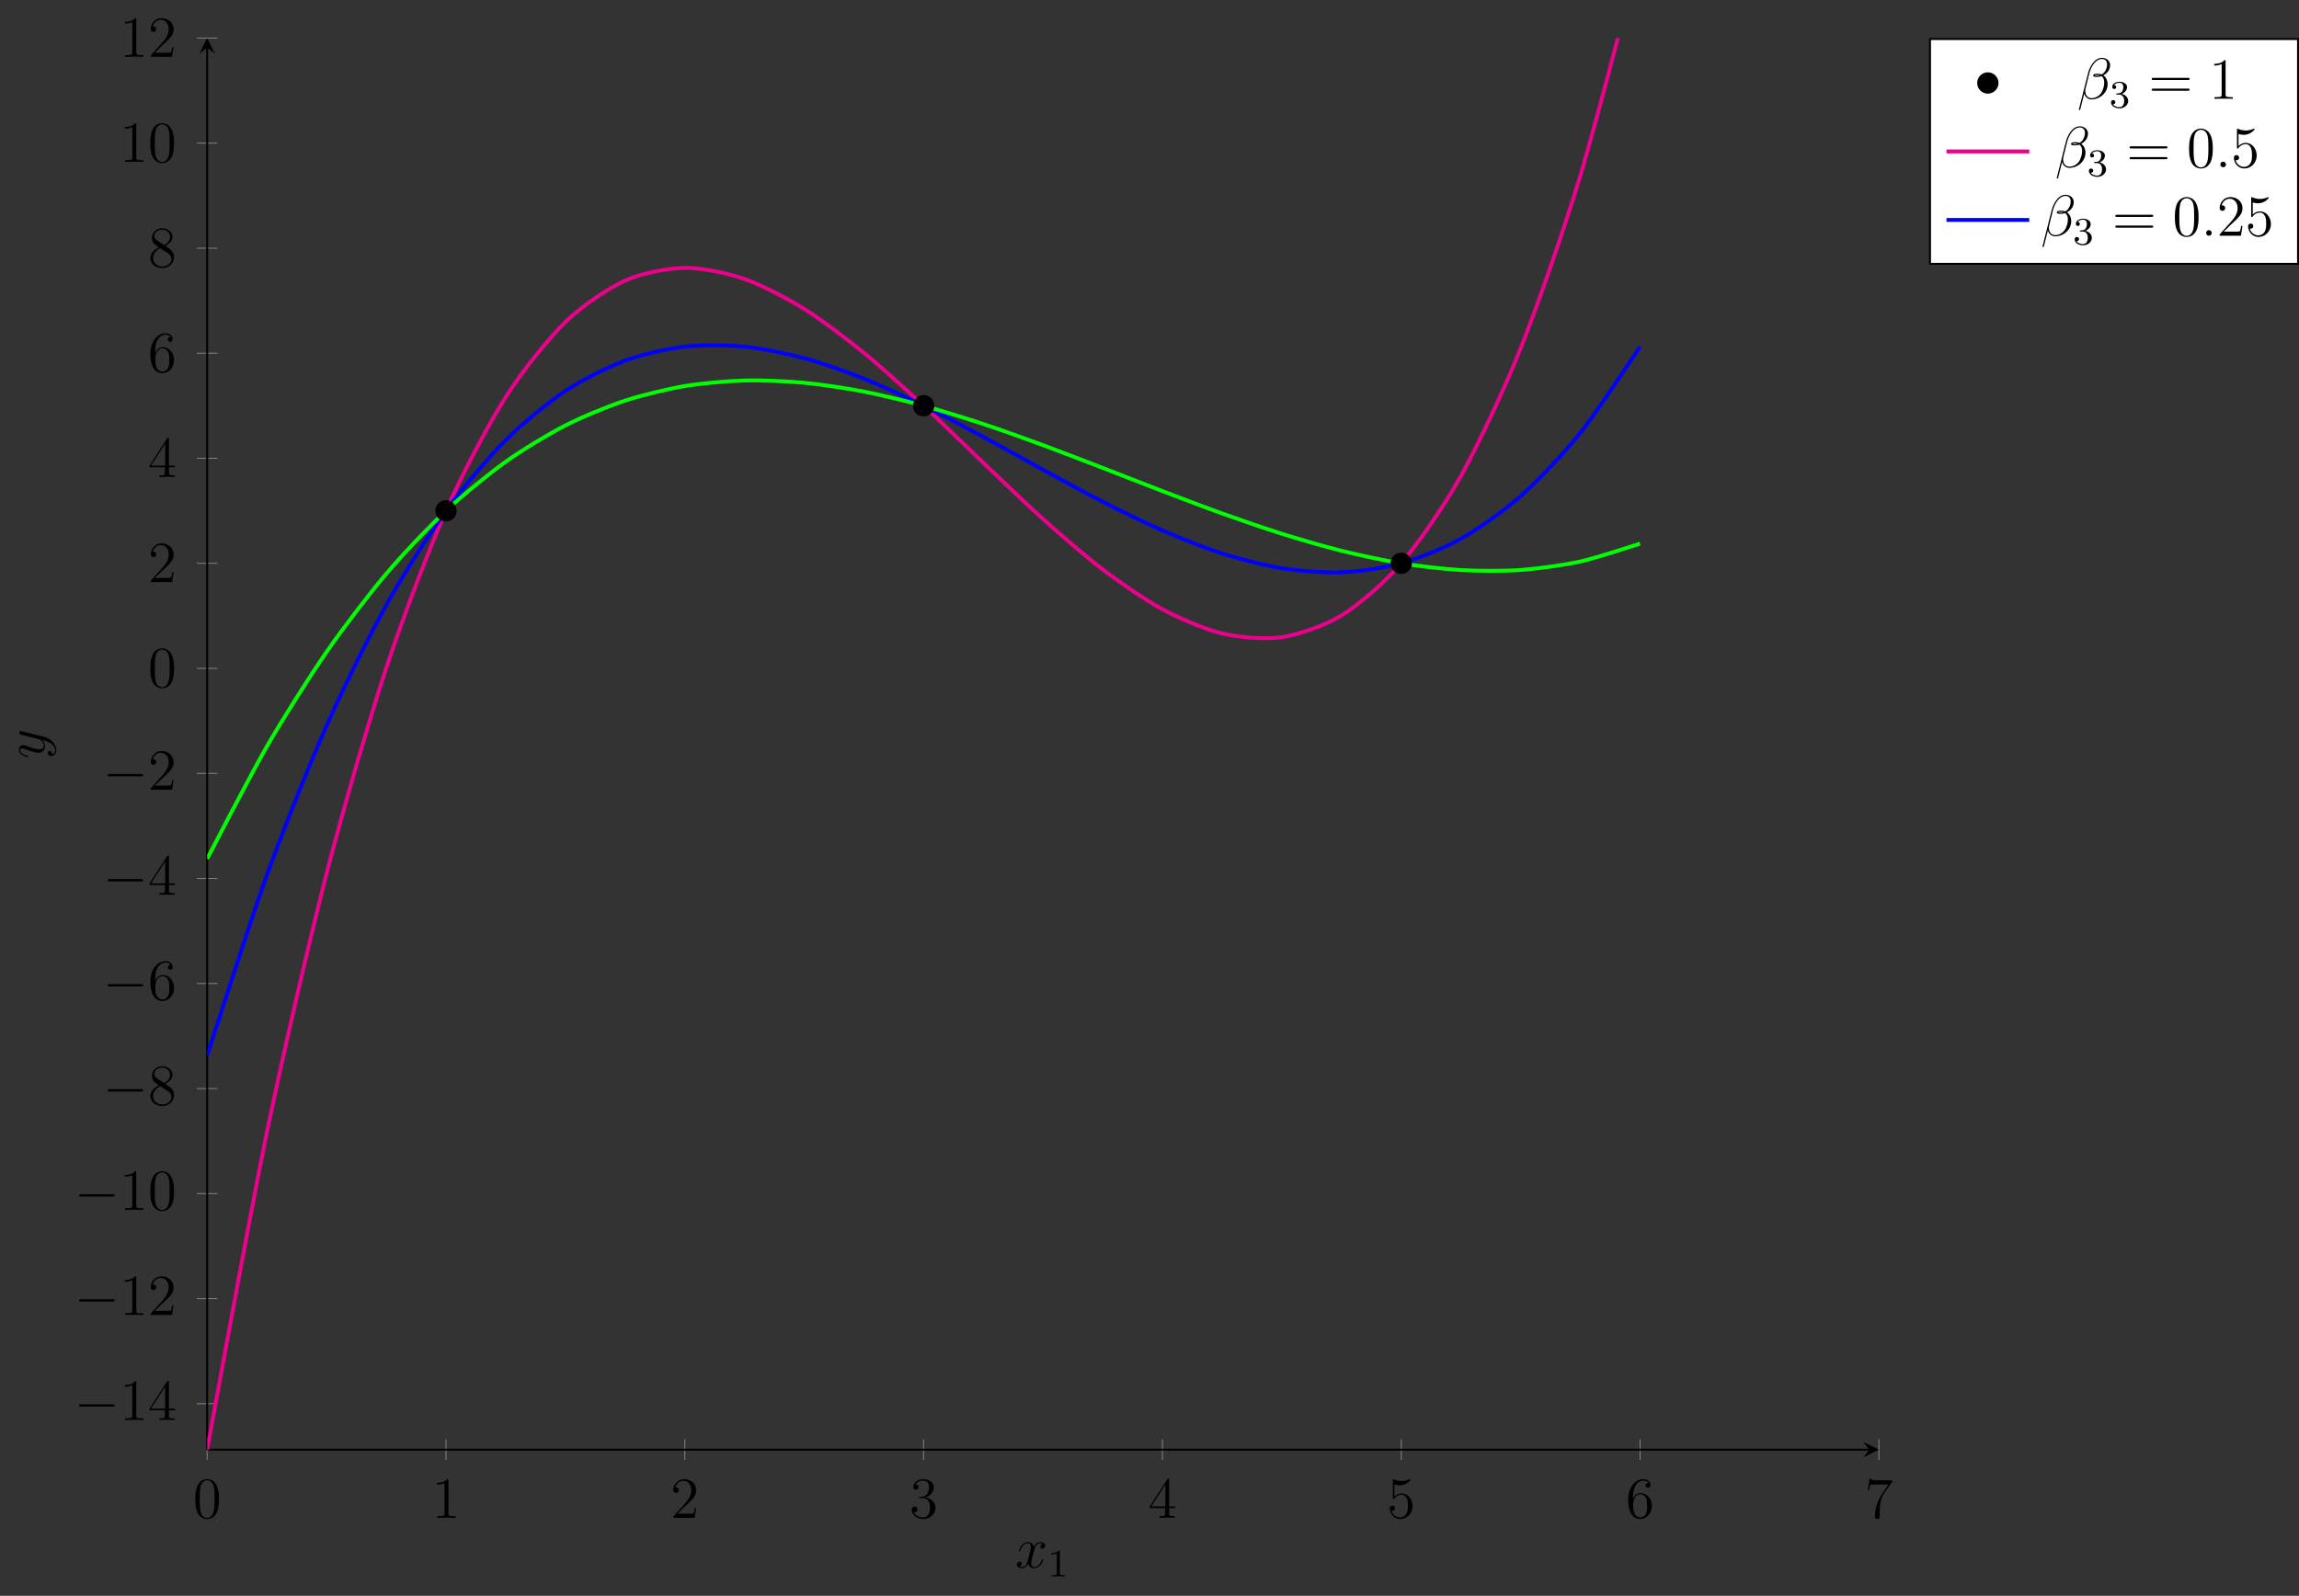 <?xml version="1.0" encoding="UTF-8"?>
<svg xmlns="http://www.w3.org/2000/svg" xmlns:xlink="http://www.w3.org/1999/xlink" width="472.67pt" height="328.18pt" viewBox="0 0 472.67 328.18" version="1.1">
<rect x="0" y="0" width="472.67" height="328.18" fill="#333333" stroke="none"/>
<defs>
<g>
<symbol overflow="visible" id="glyph0-0">
<path style="stroke:none;" d=""/>
</symbol>
<symbol overflow="visible" id="glyph0-1">
<path style="stroke:none;" d="M 5.359 -3.828 C 5.359 -4.812 5.297 -5.781 4.859 -6.688 C 4.375 -7.688 3.516 -7.953 2.922 -7.953 C 2.234 -7.953 1.391 -7.609 0.938 -6.609 C 0.609 -5.859 0.484 -5.109 0.484 -3.828 C 0.484 -2.672 0.578 -1.797 1 -0.938 C 1.469 -0.031 2.297 0.25 2.922 0.25 C 3.953 0.25 4.547 -0.375 4.906 -1.062 C 5.328 -1.953 5.359 -3.125 5.359 -3.828 Z M 2.922 0.016 C 2.531 0.016 1.75 -0.203 1.531 -1.5 C 1.406 -2.219 1.406 -3.125 1.406 -3.969 C 1.406 -4.953 1.406 -5.828 1.594 -6.531 C 1.797 -7.344 2.406 -7.703 2.922 -7.703 C 3.375 -7.703 4.062 -7.438 4.297 -6.406 C 4.453 -5.719 4.453 -4.781 4.453 -3.969 C 4.453 -3.172 4.453 -2.266 4.312 -1.531 C 4.094 -0.219 3.328 0.016 2.922 0.016 Z M 2.922 0.016 "/>
</symbol>
<symbol overflow="visible" id="glyph0-2">
<path style="stroke:none;" d="M 3.438 -7.656 C 3.438 -7.938 3.438 -7.953 3.203 -7.953 C 2.922 -7.625 2.312 -7.188 1.094 -7.188 L 1.094 -6.844 C 1.359 -6.844 1.953 -6.844 2.625 -7.141 L 2.625 -0.922 C 2.625 -0.484 2.578 -0.344 1.531 -0.344 L 1.156 -0.344 L 1.156 0 C 1.484 -0.031 2.641 -0.031 3.031 -0.031 C 3.438 -0.031 4.578 -0.031 4.906 0 L 4.906 -0.344 L 4.531 -0.344 C 3.484 -0.344 3.438 -0.484 3.438 -0.922 Z M 3.438 -7.656 "/>
</symbol>
<symbol overflow="visible" id="glyph0-3">
<path style="stroke:none;" d="M 5.266 -2.016 L 5 -2.016 C 4.953 -1.812 4.859 -1.141 4.75 -0.953 C 4.656 -0.844 3.984 -0.844 3.625 -0.844 L 1.406 -0.844 C 1.734 -1.125 2.469 -1.891 2.766 -2.172 C 4.594 -3.844 5.266 -4.469 5.266 -5.656 C 5.266 -7.031 4.172 -7.953 2.781 -7.953 C 1.406 -7.953 0.578 -6.766 0.578 -5.734 C 0.578 -5.125 1.109 -5.125 1.141 -5.125 C 1.406 -5.125 1.703 -5.312 1.703 -5.688 C 1.703 -6.031 1.484 -6.25 1.141 -6.25 C 1.047 -6.25 1.016 -6.25 0.984 -6.234 C 1.203 -7.047 1.859 -7.609 2.625 -7.609 C 3.641 -7.609 4.266 -6.75 4.266 -5.656 C 4.266 -4.641 3.688 -3.75 3 -2.984 L 0.578 -0.281 L 0.578 0 L 4.953 0 Z M 5.266 -2.016 "/>
</symbol>
<symbol overflow="visible" id="glyph0-4">
<path style="stroke:none;" d="M 2.203 -4.297 C 2 -4.281 1.953 -4.266 1.953 -4.156 C 1.953 -4.047 2.016 -4.047 2.219 -4.047 L 2.766 -4.047 C 3.797 -4.047 4.25 -3.203 4.25 -2.062 C 4.25 -0.484 3.438 -0.078 2.844 -0.078 C 2.266 -0.078 1.297 -0.344 0.938 -1.141 C 1.328 -1.078 1.672 -1.297 1.672 -1.719 C 1.672 -2.062 1.422 -2.312 1.094 -2.312 C 0.797 -2.312 0.484 -2.141 0.484 -1.688 C 0.484 -0.625 1.547 0.25 2.875 0.25 C 4.297 0.25 5.359 -0.844 5.359 -2.047 C 5.359 -3.141 4.469 -4 3.328 -4.203 C 4.359 -4.5 5.031 -5.375 5.031 -6.312 C 5.031 -7.25 4.047 -7.953 2.891 -7.953 C 1.703 -7.953 0.812 -7.219 0.812 -6.344 C 0.812 -5.875 1.188 -5.766 1.359 -5.766 C 1.609 -5.766 1.906 -5.953 1.906 -6.312 C 1.906 -6.688 1.609 -6.859 1.344 -6.859 C 1.281 -6.859 1.25 -6.859 1.219 -6.844 C 1.672 -7.656 2.797 -7.656 2.859 -7.656 C 3.25 -7.656 4.031 -7.484 4.031 -6.312 C 4.031 -6.078 4 -5.422 3.641 -4.906 C 3.281 -4.375 2.875 -4.344 2.562 -4.328 Z M 2.203 -4.297 "/>
</symbol>
<symbol overflow="visible" id="glyph0-5">
<path style="stroke:none;" d="M 4.312 -7.781 C 4.312 -8.016 4.312 -8.062 4.141 -8.062 C 4.047 -8.062 4.016 -8.062 3.922 -7.922 L 0.328 -2.344 L 0.328 -2 L 3.469 -2 L 3.469 -0.906 C 3.469 -0.469 3.438 -0.344 2.562 -0.344 L 2.328 -0.344 L 2.328 0 C 2.609 -0.031 3.547 -0.031 3.891 -0.031 C 4.219 -0.031 5.172 -0.031 5.453 0 L 5.453 -0.344 L 5.219 -0.344 C 4.344 -0.344 4.312 -0.469 4.312 -0.906 L 4.312 -2 L 5.516 -2 L 5.516 -2.344 L 4.312 -2.344 Z M 3.531 -6.844 L 3.531 -2.344 L 0.625 -2.344 Z M 3.531 -6.844 "/>
</symbol>
<symbol overflow="visible" id="glyph0-6">
<path style="stroke:none;" d="M 1.531 -6.844 C 2.047 -6.688 2.469 -6.672 2.594 -6.672 C 3.938 -6.672 4.812 -7.656 4.812 -7.828 C 4.812 -7.875 4.781 -7.938 4.703 -7.938 C 4.688 -7.938 4.656 -7.938 4.547 -7.891 C 3.891 -7.609 3.312 -7.562 3 -7.562 C 2.219 -7.562 1.656 -7.812 1.422 -7.906 C 1.344 -7.938 1.312 -7.938 1.297 -7.938 C 1.203 -7.938 1.203 -7.859 1.203 -7.672 L 1.203 -4.125 C 1.203 -3.906 1.203 -3.844 1.344 -3.844 C 1.406 -3.844 1.422 -3.844 1.547 -4 C 1.875 -4.484 2.438 -4.766 3.031 -4.766 C 3.672 -4.766 3.984 -4.188 4.078 -3.984 C 4.281 -3.516 4.297 -2.922 4.297 -2.469 C 4.297 -2.016 4.297 -1.344 3.953 -0.797 C 3.688 -0.375 3.234 -0.078 2.703 -0.078 C 1.906 -0.078 1.141 -0.609 0.922 -1.484 C 0.984 -1.453 1.047 -1.453 1.109 -1.453 C 1.312 -1.453 1.641 -1.562 1.641 -1.969 C 1.641 -2.312 1.406 -2.5 1.109 -2.5 C 0.891 -2.5 0.578 -2.391 0.578 -1.922 C 0.578 -0.906 1.406 0.25 2.719 0.25 C 4.078 0.25 5.266 -0.891 5.266 -2.406 C 5.266 -3.828 4.297 -5.016 3.047 -5.016 C 2.359 -5.016 1.844 -4.703 1.531 -4.375 Z M 1.531 -6.844 "/>
</symbol>
<symbol overflow="visible" id="glyph0-7">
<path style="stroke:none;" d="M 1.469 -4.156 C 1.469 -7.188 2.938 -7.656 3.578 -7.656 C 4.016 -7.656 4.453 -7.531 4.672 -7.172 C 4.531 -7.172 4.078 -7.172 4.078 -6.688 C 4.078 -6.422 4.25 -6.188 4.562 -6.188 C 4.859 -6.188 5.062 -6.375 5.062 -6.719 C 5.062 -7.344 4.609 -7.953 3.578 -7.953 C 2.062 -7.953 0.484 -6.406 0.484 -3.781 C 0.484 -0.484 1.922 0.25 2.938 0.25 C 4.25 0.25 5.359 -0.891 5.359 -2.438 C 5.359 -4.031 4.25 -5.094 3.047 -5.094 C 1.984 -5.094 1.594 -4.172 1.469 -3.844 Z M 2.938 -0.078 C 2.188 -0.078 1.828 -0.734 1.719 -0.984 C 1.609 -1.297 1.5 -1.891 1.5 -2.719 C 1.5 -3.672 1.922 -4.859 3 -4.859 C 3.656 -4.859 4 -4.406 4.188 -4 C 4.375 -3.562 4.375 -2.969 4.375 -2.453 C 4.375 -1.844 4.375 -1.297 4.141 -0.844 C 3.844 -0.281 3.422 -0.078 2.938 -0.078 Z M 2.938 -0.078 "/>
</symbol>
<symbol overflow="visible" id="glyph0-8">
<path style="stroke:none;" d="M 5.672 -7.422 L 5.672 -7.703 L 2.797 -7.703 C 1.344 -7.703 1.328 -7.859 1.281 -8.078 L 1.016 -8.078 L 0.641 -5.688 L 0.906 -5.688 C 0.938 -5.906 1.047 -6.641 1.203 -6.781 C 1.297 -6.844 2.203 -6.844 2.359 -6.844 L 4.906 -6.844 L 3.641 -5.031 C 3.312 -4.562 2.109 -2.609 2.109 -0.359 C 2.109 -0.234 2.109 0.25 2.594 0.25 C 3.094 0.25 3.094 -0.219 3.094 -0.375 L 3.094 -0.969 C 3.094 -2.75 3.375 -4.141 3.938 -4.938 Z M 5.672 -7.422 "/>
</symbol>
<symbol overflow="visible" id="glyph0-9">
<path style="stroke:none;" d="M 3.562 -4.312 C 4.156 -4.641 5.031 -5.188 5.031 -6.188 C 5.031 -7.234 4.031 -7.953 2.922 -7.953 C 1.75 -7.953 0.812 -7.078 0.812 -5.984 C 0.812 -5.578 0.938 -5.172 1.266 -4.766 C 1.406 -4.609 1.406 -4.609 2.25 -4.016 C 1.094 -3.484 0.484 -2.672 0.484 -1.812 C 0.484 -0.531 1.703 0.25 2.922 0.25 C 4.25 0.25 5.359 -0.734 5.359 -1.984 C 5.359 -3.203 4.5 -3.734 3.562 -4.312 Z M 1.938 -5.391 C 1.781 -5.5 1.297 -5.812 1.297 -6.391 C 1.297 -7.172 2.109 -7.656 2.922 -7.656 C 3.781 -7.656 4.547 -7.047 4.547 -6.188 C 4.547 -5.453 4.016 -4.859 3.328 -4.484 Z M 2.5 -3.844 L 3.938 -2.906 C 4.25 -2.703 4.812 -2.328 4.812 -1.609 C 4.812 -0.688 3.891 -0.078 2.922 -0.078 C 1.906 -0.078 1.047 -0.812 1.047 -1.812 C 1.047 -2.734 1.719 -3.484 2.5 -3.844 Z M 2.5 -3.844 "/>
</symbol>
<symbol overflow="visible" id="glyph0-10">
<path style="stroke:none;" d="M 8.062 -3.875 C 8.234 -3.875 8.453 -3.875 8.453 -4.094 C 8.453 -4.312 8.25 -4.312 8.062 -4.312 L 1.031 -4.312 C 0.859 -4.312 0.641 -4.312 0.641 -4.094 C 0.641 -3.875 0.844 -3.875 1.031 -3.875 Z M 8.062 -1.656 C 8.234 -1.656 8.453 -1.656 8.453 -1.859 C 8.453 -2.094 8.25 -2.094 8.062 -2.094 L 1.031 -2.094 C 0.859 -2.094 0.641 -2.094 0.641 -1.875 C 0.641 -1.656 0.844 -1.656 1.031 -1.656 Z M 8.062 -1.656 "/>
</symbol>
<symbol overflow="visible" id="glyph1-0">
<path style="stroke:none;" d=""/>
</symbol>
<symbol overflow="visible" id="glyph1-1">
<path style="stroke:none;" d="M 7.875 -2.75 C 8.078 -2.75 8.297 -2.75 8.297 -2.984 C 8.297 -3.234 8.078 -3.234 7.875 -3.234 L 1.406 -3.234 C 1.203 -3.234 0.984 -3.234 0.984 -2.984 C 0.984 -2.75 1.203 -2.75 1.406 -2.75 Z M 7.875 -2.75 "/>
</symbol>
<symbol overflow="visible" id="glyph2-0">
<path style="stroke:none;" d=""/>
</symbol>
<symbol overflow="visible" id="glyph2-1">
<path style="stroke:none;" d="M 5.672 -4.875 C 5.281 -4.812 5.141 -4.516 5.141 -4.297 C 5.141 -4 5.359 -3.906 5.531 -3.906 C 5.891 -3.906 6.141 -4.219 6.141 -4.547 C 6.141 -5.047 5.562 -5.266 5.062 -5.266 C 4.344 -5.266 3.938 -4.547 3.828 -4.328 C 3.547 -5.219 2.812 -5.266 2.594 -5.266 C 1.375 -5.266 0.734 -3.703 0.734 -3.438 C 0.734 -3.391 0.781 -3.328 0.859 -3.328 C 0.953 -3.328 0.984 -3.406 1 -3.453 C 1.406 -4.781 2.219 -5.031 2.562 -5.031 C 3.094 -5.031 3.203 -4.531 3.203 -4.25 C 3.203 -3.984 3.125 -3.703 2.984 -3.125 L 2.578 -1.5 C 2.406 -0.781 2.062 -0.125 1.422 -0.125 C 1.359 -0.125 1.062 -0.125 0.812 -0.281 C 1.25 -0.359 1.344 -0.719 1.344 -0.859 C 1.344 -1.094 1.156 -1.25 0.938 -1.25 C 0.641 -1.25 0.328 -0.984 0.328 -0.609 C 0.328 -0.109 0.891 0.125 1.406 0.125 C 1.984 0.125 2.391 -0.328 2.641 -0.828 C 2.828 -0.125 3.438 0.125 3.875 0.125 C 5.094 0.125 5.734 -1.453 5.734 -1.703 C 5.734 -1.766 5.688 -1.812 5.625 -1.812 C 5.516 -1.812 5.5 -1.75 5.469 -1.656 C 5.141 -0.609 4.453 -0.125 3.906 -0.125 C 3.484 -0.125 3.266 -0.438 3.266 -0.922 C 3.266 -1.188 3.312 -1.375 3.5 -2.156 L 3.922 -3.797 C 4.094 -4.5 4.5 -5.031 5.062 -5.031 C 5.078 -5.031 5.422 -5.031 5.672 -4.875 Z M 5.672 -4.875 "/>
</symbol>
<symbol overflow="visible" id="glyph2-2">
<path style="stroke:none;" d="M 6.766 -6.953 C 6.766 -7.672 6.156 -8.422 5.062 -8.422 C 3.531 -8.422 2.547 -6.531 2.234 -5.297 L 0.344 2.203 C 0.328 2.297 0.391 2.312 0.453 2.312 C 0.531 2.312 0.594 2.312 0.609 2.25 L 1.453 -1.094 C 1.562 -0.438 2.219 0.125 2.922 0.125 C 4.641 0.125 6.25 -1.219 6.25 -3 C 6.25 -3.453 6.141 -3.906 5.891 -4.297 C 5.75 -4.516 5.562 -4.688 5.375 -4.828 C 6.234 -5.281 6.766 -6.016 6.766 -6.953 Z M 4.688 -4.844 C 4.5 -4.766 4.297 -4.75 4.078 -4.75 C 3.906 -4.75 3.75 -4.734 3.531 -4.812 C 3.656 -4.891 3.844 -4.906 4.094 -4.906 C 4.297 -4.906 4.516 -4.891 4.688 -4.844 Z M 6.141 -7.062 C 6.141 -6.406 5.828 -5.453 5.047 -5.016 C 4.812 -5.094 4.5 -5.156 4.25 -5.156 C 4 -5.156 3.281 -5.172 3.281 -4.797 C 3.281 -4.469 3.938 -4.5 4.141 -4.5 C 4.453 -4.5 4.719 -4.578 5.016 -4.656 C 5.391 -4.344 5.562 -3.938 5.562 -3.344 C 5.562 -2.656 5.359 -2.094 5.141 -1.578 C 4.75 -0.688 3.812 -0.125 2.984 -0.125 C 2.109 -0.125 1.656 -0.812 1.656 -1.625 C 1.656 -1.734 1.656 -1.891 1.703 -2.062 L 2.484 -5.219 C 2.875 -6.781 3.891 -8.188 5.047 -8.188 C 5.906 -8.188 6.141 -7.594 6.141 -7.062 Z M 6.141 -7.062 "/>
</symbol>
<symbol overflow="visible" id="glyph2-3">
<path style="stroke:none;" d="M 2.203 -0.578 C 2.203 -0.922 1.906 -1.156 1.625 -1.156 C 1.281 -1.156 1.047 -0.875 1.047 -0.578 C 1.047 -0.234 1.328 0 1.609 0 C 1.953 0 2.203 -0.281 2.203 -0.578 Z M 2.203 -0.578 "/>
</symbol>
<symbol overflow="visible" id="glyph3-0">
<path style="stroke:none;" d=""/>
</symbol>
<symbol overflow="visible" id="glyph3-1">
<path style="stroke:none;" d="M 2.5 -5.078 C 2.5 -5.297 2.484 -5.297 2.266 -5.297 C 1.938 -4.984 1.516 -4.797 0.766 -4.797 L 0.766 -4.531 C 0.984 -4.531 1.406 -4.531 1.875 -4.734 L 1.875 -0.656 C 1.875 -0.359 1.844 -0.266 1.094 -0.266 L 0.812 -0.266 L 0.812 0 C 1.141 -0.031 1.828 -0.031 2.188 -0.031 C 2.547 -0.031 3.234 -0.031 3.562 0 L 3.562 -0.266 L 3.281 -0.266 C 2.531 -0.266 2.5 -0.359 2.5 -0.656 Z M 2.5 -5.078 "/>
</symbol>
<symbol overflow="visible" id="glyph3-2">
<path style="stroke:none;" d="M 2.016 -2.656 C 2.641 -2.656 3.047 -2.203 3.047 -1.359 C 3.047 -0.359 2.484 -0.078 2.062 -0.078 C 1.625 -0.078 1.016 -0.234 0.734 -0.656 C 1.031 -0.656 1.234 -0.844 1.234 -1.094 C 1.234 -1.359 1.047 -1.531 0.781 -1.531 C 0.578 -1.531 0.344 -1.406 0.344 -1.078 C 0.344 -0.328 1.156 0.172 2.078 0.172 C 3.125 0.172 3.875 -0.562 3.875 -1.359 C 3.875 -2.031 3.344 -2.625 2.531 -2.812 C 3.156 -3.031 3.641 -3.562 3.641 -4.203 C 3.641 -4.844 2.922 -5.297 2.094 -5.297 C 1.234 -5.297 0.594 -4.844 0.594 -4.234 C 0.594 -3.938 0.781 -3.812 1 -3.812 C 1.25 -3.812 1.406 -3.984 1.406 -4.219 C 1.406 -4.516 1.141 -4.625 0.969 -4.625 C 1.312 -5.062 1.922 -5.094 2.062 -5.094 C 2.266 -5.094 2.875 -5.031 2.875 -4.203 C 2.875 -3.656 2.641 -3.312 2.531 -3.188 C 2.297 -2.938 2.109 -2.922 1.625 -2.891 C 1.469 -2.891 1.406 -2.875 1.406 -2.766 C 1.406 -2.656 1.484 -2.656 1.625 -2.656 Z M 2.016 -2.656 "/>
</symbol>
<symbol overflow="visible" id="glyph4-0">
<path style="stroke:none;" d=""/>
</symbol>
<symbol overflow="visible" id="glyph4-1">
<path style="stroke:none;" d="M 1.344 -3.141 C 1.797 -2.828 2.203 -2.359 2.203 -1.766 C 2.203 -1.625 2.172 -1.047 1.625 -0.875 C 1.641 -0.906 1.641 -0.969 1.641 -0.984 C 1.641 -1.344 1.328 -1.594 1.047 -1.594 C 0.781 -1.594 0.688 -1.359 0.688 -1.188 C 0.688 -0.984 0.828 -0.578 1.406 -0.578 C 2.016 -0.578 2.438 -1.094 2.438 -1.766 C 2.438 -2.969 1.344 -4.172 0.016 -4.5 L -4.656 -5.672 C -4.703 -5.688 -4.781 -5.719 -4.859 -5.719 C -5.031 -5.719 -5.156 -5.562 -5.156 -5.391 C -5.156 -5.281 -5.109 -5.031 -4.75 -4.938 L -1.234 -4.047 C -1.016 -4 -0.984 -4 -0.859 -3.891 C -0.531 -3.656 -0.125 -3.266 -0.125 -2.688 C -0.125 -2.016 -0.781 -1.953 -1.094 -1.953 C -1.781 -1.953 -2.703 -2.281 -3.562 -2.609 C -3.906 -2.734 -4.078 -2.812 -4.312 -2.812 C -4.812 -2.812 -5.266 -2.453 -5.266 -1.859 C -5.266 -0.766 -3.531 -0.328 -3.438 -0.328 C -3.391 -0.328 -3.328 -0.375 -3.328 -0.453 C -3.328 -0.562 -3.375 -0.578 -3.547 -0.625 C -4.547 -0.906 -5.031 -1.359 -5.031 -1.828 C -5.031 -1.938 -5.031 -2.141 -4.641 -2.141 C -4.328 -2.141 -3.984 -2.016 -3.531 -1.828 C -1.953 -1.25 -1.562 -1.25 -1.281 -1.25 C -0.141 -1.25 0.125 -2.062 0.125 -2.656 C 0.125 -3 0.016 -3.438 -0.438 -3.844 L -0.422 -3.859 C 0.281 -3.688 0.75 -3.562 1.344 -3.141 Z M 1.344 -3.141 "/>
</symbol>
</g>
<clipPath id="clip1">
  <path d="M 42.59 7.832 L 349 7.832 L 349 298.125 L 42.59 298.125 Z M 42.59 7.832 "/>
</clipPath>
<clipPath id="clip2">
  <path d="M 42.59 59 L 349 59 L 349 229 L 42.59 229 Z M 42.59 59 "/>
</clipPath>
<clipPath id="clip3">
  <path d="M 42.59 66 L 349 66 L 349 188 L 42.59 188 Z M 42.59 66 "/>
</clipPath>
<clipPath id="clip4">
  <path d="M 396 8 L 472.672 8 L 472.672 55 L 396 55 Z M 396 8 "/>
</clipPath>
<clipPath id="clip5">
  <path d="M 396 7 L 472.672 7 L 472.672 55 L 396 55 Z M 396 7 "/>
</clipPath>
</defs>
<g id="surface1">
<path style="fill:none;stroke-width:0.199;stroke-linecap:butt;stroke-linejoin:miter;stroke:rgb(50%,50%,50%);stroke-opacity:1;stroke-miterlimit:10;" d="M -0 -2.128 L -0 2.126 M 49.101 -2.128 L 49.101 2.126 M 98.203 -2.128 L 98.203 2.126 M 147.305 -2.128 L 147.305 2.126 M 196.402 -2.128 L 196.402 2.126 M 245.504 -2.128 L 245.504 2.126 M 294.605 -2.128 L 294.605 2.126 M 343.707 -2.128 L 343.707 2.126 " transform="matrix(1,0,0,-1,42.59,298.126)"/>
<path style="fill:none;stroke-width:0.199;stroke-linecap:butt;stroke-linejoin:miter;stroke:rgb(50%,50%,50%);stroke-opacity:1;stroke-miterlimit:10;" d="M -2.125 9.45 L 2.125 9.45 M -2.125 31.056 L 2.125 31.056 M -2.125 52.657 L 2.125 52.657 M -2.125 74.263 L 2.125 74.263 M -2.125 95.864 L 2.125 95.864 M -2.125 117.466 L 2.125 117.466 M -2.125 139.071 L 2.125 139.071 M -2.125 160.673 L 2.125 160.673 M -2.125 182.278 L 2.125 182.278 M -2.125 203.88 L 2.125 203.88 M -2.125 225.485 L 2.125 225.485 M -2.125 247.087 L 2.125 247.087 M -2.125 268.688 L 2.125 268.688 M -2.125 290.294 L 2.125 290.294 " transform="matrix(1,0,0,-1,42.59,298.126)"/>
<path style="fill:none;stroke-width:0.399;stroke-linecap:butt;stroke-linejoin:miter;stroke:rgb(0%,0%,0%);stroke-opacity:1;stroke-miterlimit:10;" d="M -0 0.001 L 341.715 0.001 " transform="matrix(1,0,0,-1,42.59,298.126)"/>
<path style=" stroke:none;fill-rule:nonzero;fill:rgb(0%,0%,0%);fill-opacity:1;" d="M 386.297 298.125 L 383.109 296.531 L 384.305 298.125 L 383.109 299.719 "/>
<path style="fill:none;stroke-width:0.399;stroke-linecap:butt;stroke-linejoin:miter;stroke:rgb(0%,0%,0%);stroke-opacity:1;stroke-miterlimit:10;" d="M -0 0.001 L -0 288.302 " transform="matrix(1,0,0,-1,42.59,298.126)"/>
<path style=" stroke:none;fill-rule:nonzero;fill:rgb(0%,0%,0%);fill-opacity:1;" d="M 42.59 7.832 L 40.996 11.02 L 42.59 9.824 L 44.184 11.02 "/>
<g style="fill:rgb(0%,0%,0%);fill-opacity:1;">
  <use xlink:href="#glyph0-1" x="39.663" y="312.141"/>
</g>
<g style="fill:rgb(0%,0%,0%);fill-opacity:1;">
  <use xlink:href="#glyph0-2" x="88.764" y="312.141"/>
</g>
<g style="fill:rgb(0%,0%,0%);fill-opacity:1;">
  <use xlink:href="#glyph0-3" x="137.865" y="312.141"/>
</g>
<g style="fill:rgb(0%,0%,0%);fill-opacity:1;">
  <use xlink:href="#glyph0-4" x="186.966" y="312.141"/>
</g>
<g style="fill:rgb(0%,0%,0%);fill-opacity:1;">
  <use xlink:href="#glyph0-5" x="236.067" y="312.141"/>
</g>
<g style="fill:rgb(0%,0%,0%);fill-opacity:1;">
  <use xlink:href="#glyph0-6" x="285.168" y="312.141"/>
</g>
<g style="fill:rgb(0%,0%,0%);fill-opacity:1;">
  <use xlink:href="#glyph0-7" x="334.269" y="312.141"/>
</g>
<g style="fill:rgb(0%,0%,0%);fill-opacity:1;">
  <use xlink:href="#glyph0-8" x="383.37" y="312.141"/>
</g>
<g style="fill:rgb(0%,0%,0%);fill-opacity:1;">
  <use xlink:href="#glyph1-1" x="15.275" y="292.029"/>
</g>
<g style="fill:rgb(0%,0%,0%);fill-opacity:1;">
  <use xlink:href="#glyph0-2" x="24.573" y="292.029"/>
  <use xlink:href="#glyph0-5" x="30.419" y="292.029"/>
</g>
<g style="fill:rgb(0%,0%,0%);fill-opacity:1;">
  <use xlink:href="#glyph1-1" x="15.275" y="270.425"/>
</g>
<g style="fill:rgb(0%,0%,0%);fill-opacity:1;">
  <use xlink:href="#glyph0-2" x="24.573" y="270.425"/>
  <use xlink:href="#glyph0-3" x="30.419" y="270.425"/>
</g>
<g style="fill:rgb(0%,0%,0%);fill-opacity:1;">
  <use xlink:href="#glyph1-1" x="15.275" y="248.822"/>
</g>
<g style="fill:rgb(0%,0%,0%);fill-opacity:1;">
  <use xlink:href="#glyph0-2" x="24.573" y="248.822"/>
  <use xlink:href="#glyph0-1" x="30.419" y="248.822"/>
</g>
<g style="fill:rgb(0%,0%,0%);fill-opacity:1;">
  <use xlink:href="#glyph1-1" x="21.129" y="227.219"/>
</g>
<g style="fill:rgb(0%,0%,0%);fill-opacity:1;">
  <use xlink:href="#glyph0-9" x="30.427" y="227.219"/>
</g>
<g style="fill:rgb(0%,0%,0%);fill-opacity:1;">
  <use xlink:href="#glyph1-1" x="21.129" y="205.616"/>
</g>
<g style="fill:rgb(0%,0%,0%);fill-opacity:1;">
  <use xlink:href="#glyph0-7" x="30.427" y="205.616"/>
</g>
<g style="fill:rgb(0%,0%,0%);fill-opacity:1;">
  <use xlink:href="#glyph1-1" x="21.129" y="184.013"/>
</g>
<g style="fill:rgb(0%,0%,0%);fill-opacity:1;">
  <use xlink:href="#glyph0-5" x="30.427" y="184.013"/>
</g>
<g style="fill:rgb(0%,0%,0%);fill-opacity:1;">
  <use xlink:href="#glyph1-1" x="21.129" y="162.409"/>
</g>
<g style="fill:rgb(0%,0%,0%);fill-opacity:1;">
  <use xlink:href="#glyph0-3" x="30.427" y="162.409"/>
</g>
<g style="fill:rgb(0%,0%,0%);fill-opacity:1;">
  <use xlink:href="#glyph0-1" x="30.427" y="141.304"/>
</g>
<g style="fill:rgb(0%,0%,0%);fill-opacity:1;">
  <use xlink:href="#glyph0-3" x="30.427" y="119.701"/>
</g>
<g style="fill:rgb(0%,0%,0%);fill-opacity:1;">
  <use xlink:href="#glyph0-5" x="30.427" y="98.098"/>
</g>
<g style="fill:rgb(0%,0%,0%);fill-opacity:1;">
  <use xlink:href="#glyph0-7" x="30.427" y="76.495"/>
</g>
<g style="fill:rgb(0%,0%,0%);fill-opacity:1;">
  <use xlink:href="#glyph0-9" x="30.427" y="54.891"/>
</g>
<g style="fill:rgb(0%,0%,0%);fill-opacity:1;">
  <use xlink:href="#glyph0-2" x="24.574" y="33.288"/>
  <use xlink:href="#glyph0-1" x="30.42" y="33.288"/>
</g>
<g style="fill:rgb(0%,0%,0%);fill-opacity:1;">
  <use xlink:href="#glyph0-2" x="24.574" y="11.685"/>
  <use xlink:href="#glyph0-3" x="30.42" y="11.685"/>
</g>
<g clip-path="url(#clip1)" clip-rule="nonzero">
<path style="fill:none;stroke-width:0.797;stroke-linecap:butt;stroke-linejoin:miter;stroke:rgb(92.549%,0%,54.9%);stroke-opacity:1;stroke-miterlimit:10;" d="M -0 0.001 C -0 0.001 8.867 48.794 12.273 65.231 C 15.683 81.669 21.144 105.228 24.551 118.481 C 27.957 131.735 33.418 150.407 36.824 160.759 C 40.23 171.11 45.695 185.353 49.101 193.079 C 52.508 200.806 57.969 211.067 61.375 216.454 C 64.781 221.841 70.246 228.571 73.652 231.896 C 77.058 235.224 82.519 238.876 85.926 240.419 C 89.332 241.966 94.797 242.989 98.203 243.036 C 101.609 243.083 107.07 241.927 110.476 240.759 C 113.883 239.587 119.347 236.704 122.754 234.599 C 126.16 232.489 131.621 228.333 135.027 225.567 C 138.433 222.806 143.894 217.821 147.305 214.681 C 150.711 211.544 156.172 206.185 159.578 202.95 C 162.984 199.72 168.445 194.435 171.851 191.392 C 175.258 188.349 180.722 183.587 184.129 181.013 C 187.535 178.435 192.996 174.653 196.402 172.825 C 199.808 171.001 205.273 168.642 208.68 167.849 C 212.086 167.052 217.547 166.571 220.953 167.087 C 224.359 167.603 229.824 169.454 233.23 171.56 C 236.637 173.669 242.097 178.298 245.504 182.278 C 248.91 186.259 254.375 194.118 257.781 200.251 C 261.187 206.388 266.648 217.927 270.055 226.497 C 273.461 235.067 278.926 250.735 282.332 262.024 C 285.738 273.31 294.605 307.845 294.605 307.845 " transform="matrix(1,0,0,-1,42.59,298.126)"/>
</g>
<g clip-path="url(#clip2)" clip-rule="nonzero">
<path style="fill:none;stroke-width:0.797;stroke-linecap:butt;stroke-linejoin:miter;stroke:rgb(0%,0%,100%);stroke-opacity:1;stroke-miterlimit:10;" d="M -0 81.013 C -0 81.013 8.867 108.728 12.273 118.142 C 15.683 127.556 21.144 141.157 24.551 148.86 C 27.957 156.564 33.418 167.536 36.824 173.669 C 40.23 179.806 45.695 188.372 49.101 193.079 C 52.508 197.786 57.969 204.173 61.375 207.595 C 64.781 211.013 70.246 215.45 73.652 217.72 C 77.058 219.993 82.519 222.7 85.926 223.966 C 89.332 225.228 94.797 226.435 98.203 226.833 C 101.609 227.231 107.07 227.161 110.476 226.833 C 113.883 226.505 119.347 225.384 122.754 224.47 C 126.16 223.56 131.621 221.61 135.027 220.251 C 138.433 218.892 143.894 216.345 147.305 214.681 C 150.711 213.017 156.172 210.095 159.578 208.267 C 162.984 206.442 168.445 203.368 171.851 201.517 C 175.258 199.665 180.722 196.669 184.129 194.935 C 187.535 193.204 192.996 190.505 196.402 189.028 C 199.808 187.552 205.273 185.38 208.68 184.302 C 212.086 183.224 217.547 181.802 220.953 181.263 C 224.359 180.724 229.824 180.282 233.23 180.423 C 236.637 180.564 242.097 181.317 245.504 182.278 C 248.91 183.235 254.375 185.415 257.781 187.333 C 261.187 189.251 266.648 193.079 270.055 196.099 C 273.461 199.122 278.926 204.853 282.332 209.114 C 285.738 213.38 294.605 226.821 294.605 226.821 " transform="matrix(1,0,0,-1,42.59,298.126)"/>
</g>
<g clip-path="url(#clip3)" clip-rule="nonzero">
<path style="fill:none;stroke-width:0.797;stroke-linecap:butt;stroke-linejoin:miter;stroke:rgb(0%,100%,0%);stroke-opacity:1;stroke-miterlimit:10;" d="M -0 121.517 C -0 121.517 8.867 138.696 12.273 144.599 C 15.683 150.501 21.144 159.122 24.551 164.048 C 27.957 168.978 33.418 176.099 36.824 180.126 C 40.23 184.153 45.695 189.884 49.101 193.079 C 52.508 196.274 57.969 200.728 61.375 203.165 C 64.781 205.599 70.246 208.888 73.652 210.63 C 77.058 212.376 82.519 214.614 85.926 215.735 C 89.332 216.86 94.797 218.157 98.203 218.731 C 101.609 219.306 107.07 219.778 110.476 219.872 C 113.883 219.966 119.347 219.724 122.754 219.407 C 126.16 219.091 131.621 218.247 135.027 217.591 C 138.433 216.935 143.894 215.606 147.305 214.681 C 150.711 213.755 156.172 212.052 159.578 210.927 C 162.984 209.802 168.445 207.833 171.851 206.579 C 175.258 205.329 180.722 203.208 184.129 201.896 C 187.535 200.587 192.996 198.427 196.402 197.13 C 199.808 195.829 205.273 193.747 208.68 192.528 C 212.086 191.31 217.547 189.419 220.953 188.353 C 224.359 187.286 229.824 185.692 233.23 184.853 C 236.637 184.009 242.097 182.829 245.504 182.278 C 248.91 181.728 254.375 181.075 257.781 180.888 C 261.187 180.696 266.648 180.661 270.055 180.907 C 273.461 181.153 278.926 181.899 282.332 182.653 C 285.738 183.403 294.605 186.329 294.605 186.329 " transform="matrix(1,0,0,-1,42.59,298.126)"/>
</g>
<path style="fill-rule:nonzero;fill:rgb(0%,0%,0%);fill-opacity:1;stroke-width:0.399;stroke-linecap:butt;stroke-linejoin:miter;stroke:rgb(0%,0%,0%);stroke-opacity:1;stroke-miterlimit:10;" d="M 247.496 182.278 C 247.496 183.376 246.605 184.271 245.504 184.271 C 244.402 184.271 243.512 183.376 243.512 182.278 C 243.512 181.177 244.402 180.286 245.504 180.286 C 246.605 180.286 247.496 181.177 247.496 182.278 Z M 247.496 182.278 " transform="matrix(1,0,0,-1,42.59,298.126)"/>
<path style="fill-rule:nonzero;fill:rgb(0%,0%,0%);fill-opacity:1;stroke-width:0.399;stroke-linecap:butt;stroke-linejoin:miter;stroke:rgb(0%,0%,0%);stroke-opacity:1;stroke-miterlimit:10;" d="M 149.297 214.681 C 149.297 215.782 148.402 216.673 147.305 216.673 C 146.203 216.673 145.308 215.782 145.308 214.681 C 145.308 213.583 146.203 212.689 147.305 212.689 C 148.402 212.689 149.297 213.583 149.297 214.681 Z M 149.297 214.681 " transform="matrix(1,0,0,-1,42.59,298.126)"/>
<path style="fill-rule:nonzero;fill:rgb(0%,0%,0%);fill-opacity:1;stroke-width:0.399;stroke-linecap:butt;stroke-linejoin:miter;stroke:rgb(0%,0%,0%);stroke-opacity:1;stroke-miterlimit:10;" d="M 51.094 193.079 C 51.094 194.181 50.203 195.071 49.101 195.071 C 48 195.071 47.109 194.181 47.109 193.079 C 47.109 191.978 48 191.087 49.101 191.087 C 50.203 191.087 51.094 191.978 51.094 193.079 Z M 51.094 193.079 " transform="matrix(1,0,0,-1,42.59,298.126)"/>
<g style="fill:rgb(0%,0%,0%);fill-opacity:1;">
  <use xlink:href="#glyph2-1" x="208.751" y="322.402"/>
</g>
<g style="fill:rgb(0%,0%,0%);fill-opacity:1;">
  <use xlink:href="#glyph3-1" x="215.403" y="324.196"/>
</g>
<g style="fill:rgb(0%,0%,0%);fill-opacity:1;">
  <use xlink:href="#glyph4-1" x="9.131" y="156.048"/>
</g>
<g clip-path="url(#clip4)" clip-rule="nonzero">
<path style=" stroke:none;fill-rule:nonzero;fill:rgb(100%,100%,100%);fill-opacity:1;" d="M 396.805 54.258 L 472.473 54.258 L 472.473 8.031 L 396.805 8.031 Z M 396.805 54.258 "/>
</g>
<g clip-path="url(#clip5)" clip-rule="nonzero">
<path style="fill:none;stroke-width:0.399;stroke-linecap:butt;stroke-linejoin:miter;stroke:rgb(0%,0%,0%);stroke-opacity:1;stroke-miterlimit:10;" d="M 354.215 243.868 L 429.883 243.868 L 429.883 290.095 L 354.215 290.095 Z M 354.215 243.868 " transform="matrix(1,0,0,-1,42.59,298.126)"/>
</g>
<path style="fill-rule:nonzero;fill:rgb(0%,0%,0%);fill-opacity:1;stroke-width:0.399;stroke-linecap:butt;stroke-linejoin:miter;stroke:rgb(0%,0%,0%);stroke-opacity:1;stroke-miterlimit:10;" d="M 10.498 -0.001 C 10.498 1.1 9.604 1.991 8.502 1.991 C 7.405 1.991 6.51 1.1 6.51 -0.001 C 6.51 -1.099 7.405 -1.994 8.502 -1.994 C 9.604 -1.994 10.498 -1.099 10.498 -0.001 Z M 10.498 -0.001 " transform="matrix(1,0,0,-1,400.193,17.065)"/>
<g style="fill:rgb(0%,0%,0%);fill-opacity:1;">
  <use xlink:href="#glyph2-2" x="427.071" y="20.32"/>
</g>
<g style="fill:rgb(0%,0%,0%);fill-opacity:1;">
  <use xlink:href="#glyph3-2" x="433.68" y="22.114"/>
</g>
<g style="fill:rgb(0%,0%,0%);fill-opacity:1;">
  <use xlink:href="#glyph0-10" x="441.733" y="20.32"/>
</g>
<g style="fill:rgb(0%,0%,0%);fill-opacity:1;">
  <use xlink:href="#glyph0-2" x="454.142" y="20.32"/>
</g>
<path style="fill:none;stroke-width:0.797;stroke-linecap:butt;stroke-linejoin:miter;stroke:rgb(92.549%,0%,54.9%);stroke-opacity:1;stroke-miterlimit:10;" d="M -0.002 0.001 C -0.002 0.001 6.143 0.001 8.502 0.001 C 10.866 0.001 17.01 0.001 17.01 0.001 " transform="matrix(1,0,0,-1,400.193,31.146)"/>
<g style="fill:rgb(0%,0%,0%);fill-opacity:1;">
  <use xlink:href="#glyph2-2" x="422.518" y="34.401"/>
</g>
<g style="fill:rgb(0%,0%,0%);fill-opacity:1;">
  <use xlink:href="#glyph3-2" x="429.127" y="36.194"/>
</g>
<g style="fill:rgb(0%,0%,0%);fill-opacity:1;">
  <use xlink:href="#glyph0-10" x="437.18" y="34.401"/>
</g>
<g style="fill:rgb(0%,0%,0%);fill-opacity:1;">
  <use xlink:href="#glyph0-1" x="449.589" y="34.401"/>
</g>
<g style="fill:rgb(0%,0%,0%);fill-opacity:1;">
  <use xlink:href="#glyph2-3" x="455.458" y="34.401"/>
</g>
<g style="fill:rgb(0%,0%,0%);fill-opacity:1;">
  <use xlink:href="#glyph0-6" x="458.71" y="34.401"/>
</g>
<path style="fill:none;stroke-width:0.797;stroke-linecap:butt;stroke-linejoin:miter;stroke:rgb(0%,0%,100%);stroke-opacity:1;stroke-miterlimit:10;" d="M -0.002 -0.001 C -0.002 -0.001 6.143 -0.001 8.502 -0.001 C 10.866 -0.001 17.01 -0.001 17.01 -0.001 " transform="matrix(1,0,0,-1,400.193,45.226)"/>
<g style="fill:rgb(0%,0%,0%);fill-opacity:1;">
  <use xlink:href="#glyph2-2" x="419.592" y="48.481"/>
</g>
<g style="fill:rgb(0%,0%,0%);fill-opacity:1;">
  <use xlink:href="#glyph3-2" x="426.201" y="50.275"/>
</g>
<g style="fill:rgb(0%,0%,0%);fill-opacity:1;">
  <use xlink:href="#glyph0-10" x="434.254" y="48.481"/>
</g>
<g style="fill:rgb(0%,0%,0%);fill-opacity:1;">
  <use xlink:href="#glyph0-1" x="446.663" y="48.481"/>
</g>
<g style="fill:rgb(0%,0%,0%);fill-opacity:1;">
  <use xlink:href="#glyph2-3" x="452.532" y="48.481"/>
</g>
<g style="fill:rgb(0%,0%,0%);fill-opacity:1;">
  <use xlink:href="#glyph0-3" x="455.784" y="48.481"/>
  <use xlink:href="#glyph0-6" x="461.63" y="48.481"/>
</g>
</g>
</svg>
